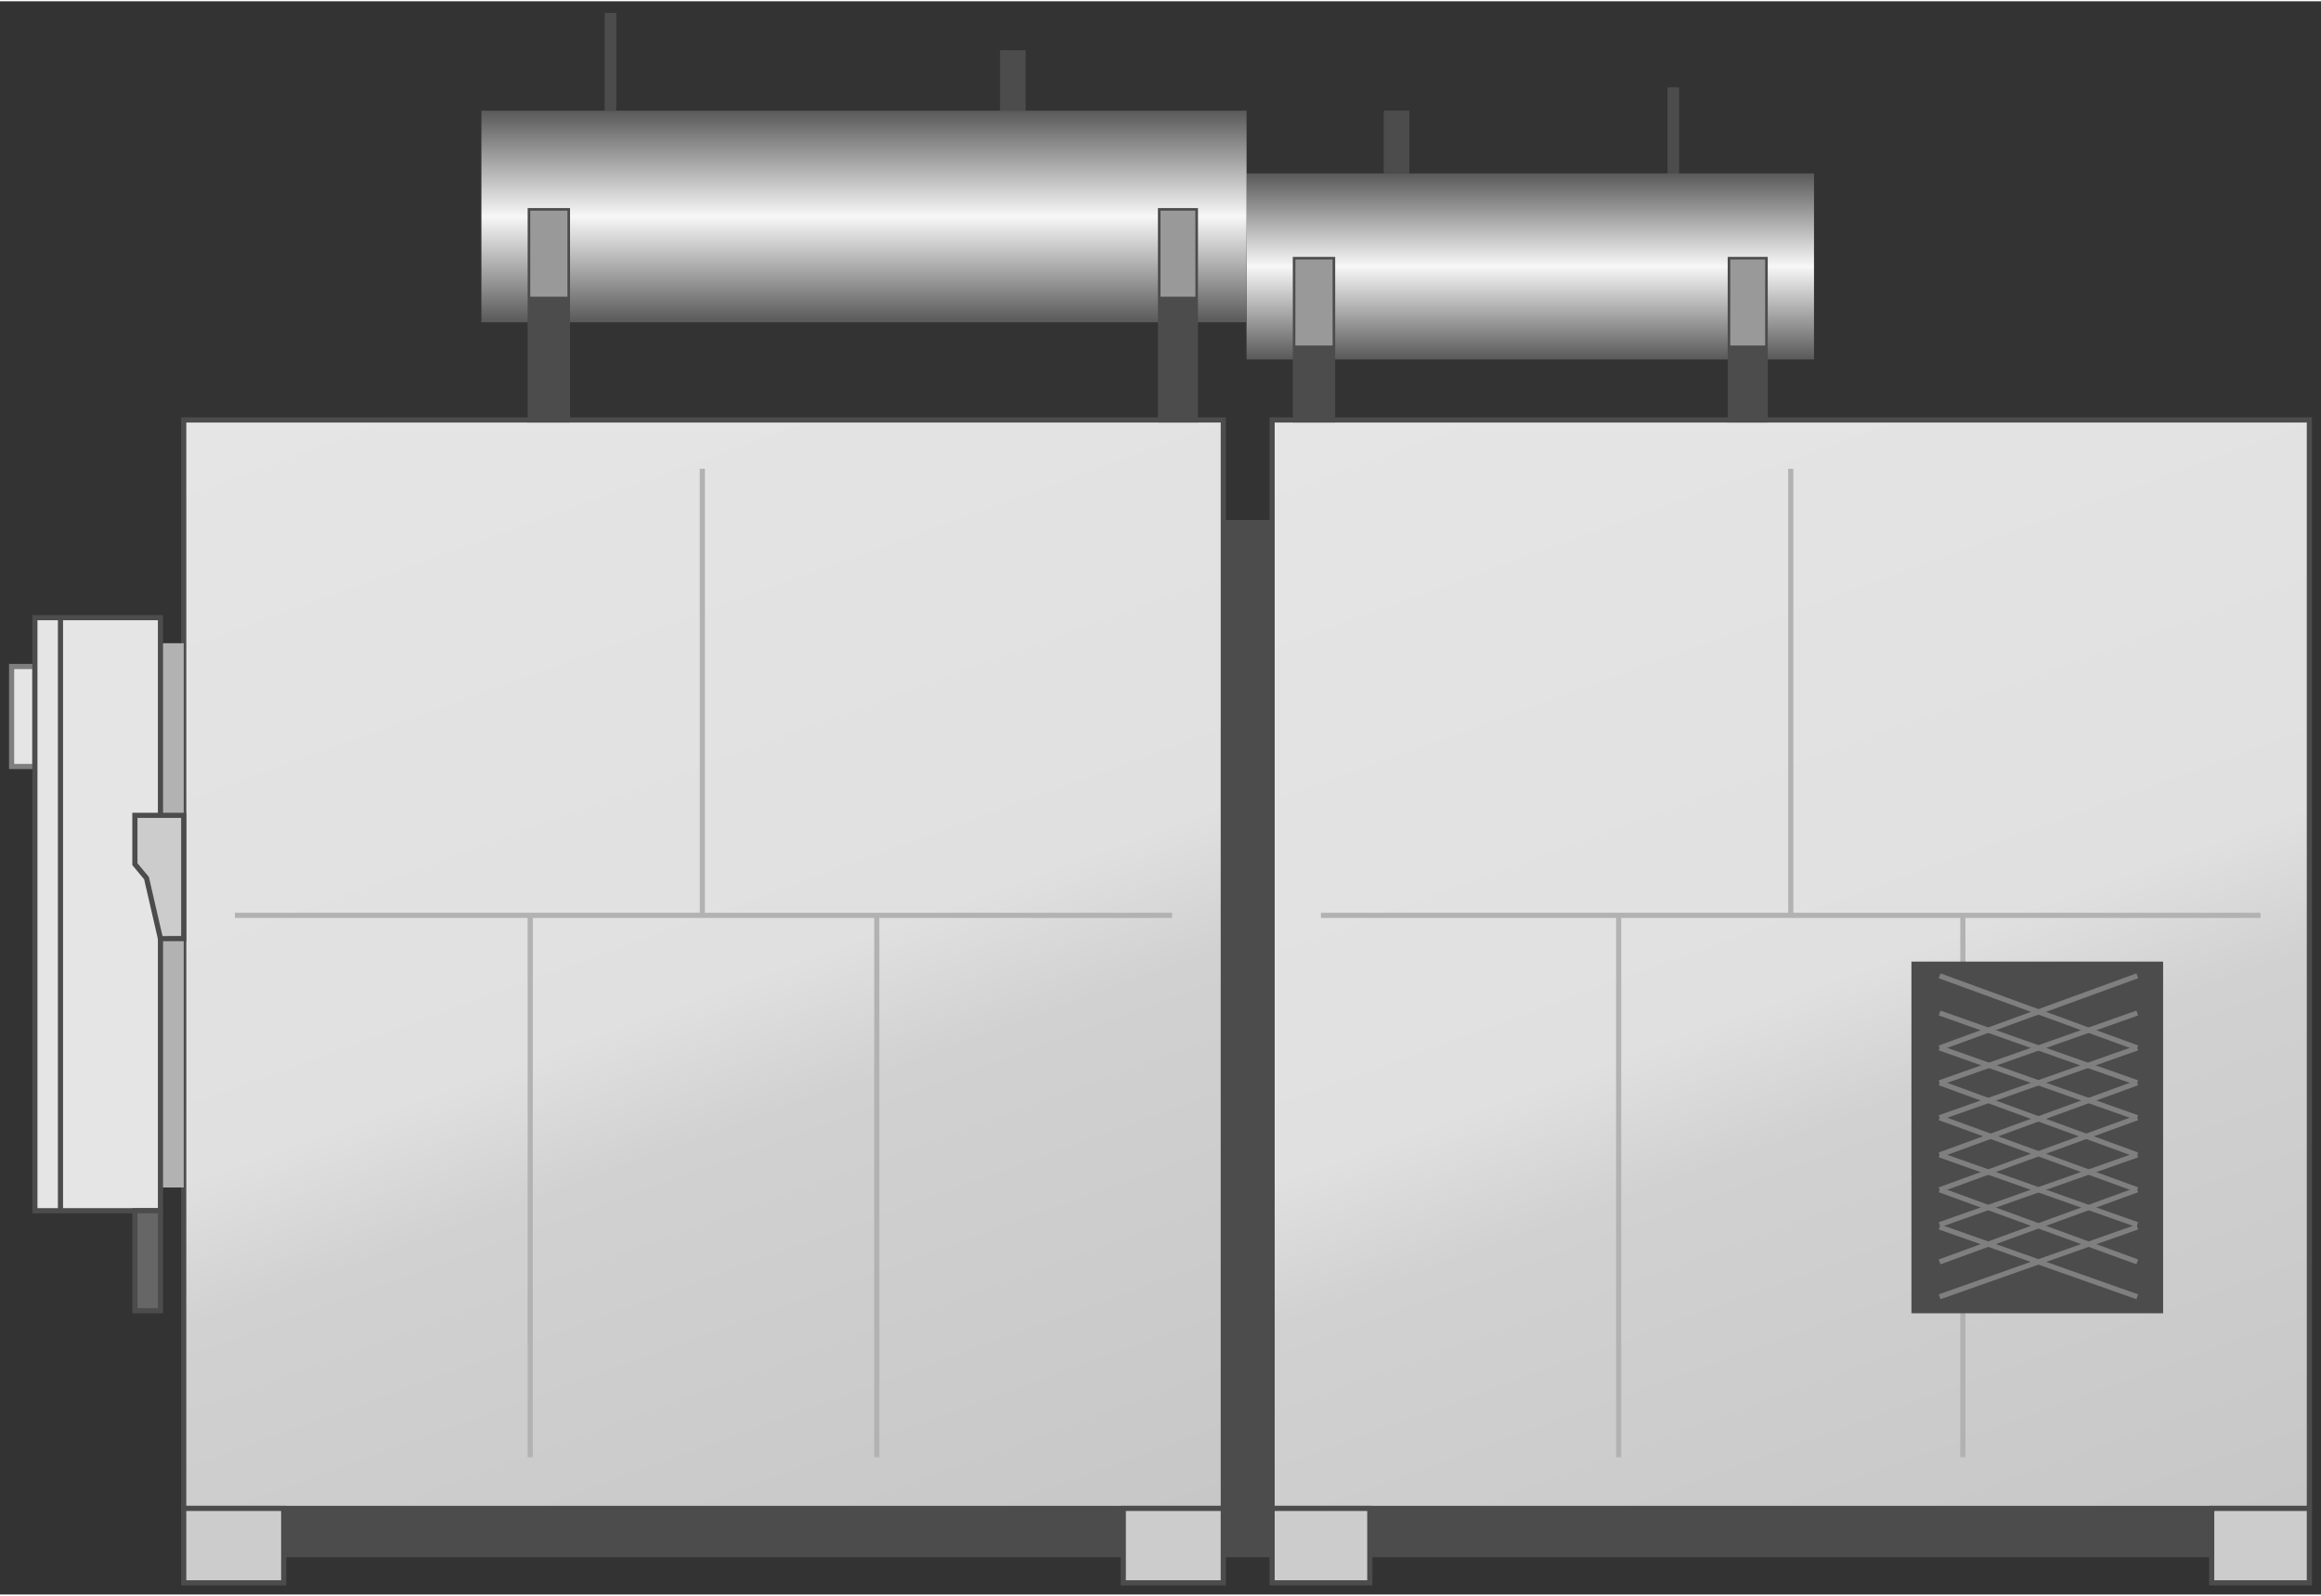 <svg version="1.1" xmlns="http://www.w3.org/2000/svg" xmlns:xlink="http://www.w3.org/1999/xlink" width="112px" height="77px" viewBox="0 0 112.5 77.219" enable-background="new 0 0 112.5 77.219" xml:space="preserve">
<rect x="0" y="0" width="112.5" height="77.219" fill="#333333" stroke="none"/>
<g id="Group_Oil_System">
	<path fill="#4C4C4C" d="M13.752,25.139h93.45v50.275h-93.45V25.139z" />
	<linearGradient id="SVGID_1_" gradientUnits="userSpaceOnUse" x1="98.217" y1="78.04" x2="75.38" y2="15.298">
		<stop offset="0" style="stop-color:#C7C7C7" />
		<stop offset="0.38" style="stop-color:#D1D1D1" />
		<stop offset="0.48" style="stop-color:#E0E0E0" />
		<stop offset="1" style="stop-color:#E5E5E5" />
	</linearGradient>
	<path fill="url(#SVGID_1_)" stroke="#4C4C4C" stroke-width="0.25" d="M61.66,20.292h50.276v52.755H61.66V20.292z" />
	<linearGradient id="SVGID_2_" gradientUnits="userSpaceOnUse" x1="45.523" y1="78.058" x2="22.673" y2="15.28">
		<stop offset="0" style="stop-color:#C7C7C7" />
		<stop offset="0.38" style="stop-color:#D1D1D1" />
		<stop offset="0.48" style="stop-color:#E0E0E0" />
		<stop offset="1" style="stop-color:#E5E5E5" />
	</linearGradient>
	<path fill="url(#SVGID_2_)" stroke="#4C4C4C" stroke-width="0.25" d="M8.905,20.292h50.388v52.755H8.905V20.292z" />
	<path fill="none" stroke="#B2B2B2" stroke-width="0.25" d="M109.569,44.303H64.027" />
	<path fill="none" stroke="#B2B2B2" stroke-width="0.25" d="M56.813,44.303H11.385" />
	<path fill="none" stroke="#B2B2B2" stroke-width="0.25" d="M25.701,70.568V44.303" />
	<path fill="none" stroke="#B2B2B2" stroke-width="0.25" d="M42.498,70.568V44.303" />
	<path fill="none" stroke="#B2B2B2" stroke-width="0.25" d="M78.457,70.568V44.303" />
	<path fill="none" stroke="#B2B2B2" stroke-width="0.25" d="M95.141,70.568V44.303" />
	<path fill="none" stroke="#B2B2B2" stroke-width="0.25" d="M34.043,44.303V22.659" />
	<path fill="none" stroke="#B2B2B2" stroke-width="0.25" d="M86.799,44.303V22.659" />
</g>
<g id="Group_Stand">
	<path fill="#CCCCCC" stroke="#4C4C4C" stroke-width="0.25" d="M8.905,73.047h4.847v3.607H8.905V73.047z" />
	<path fill="#CCCCCC" stroke="#4C4C4C" stroke-width="0.25" d="M54.446,73.047h4.847v3.607h-4.847V73.047z" />
	<path fill="#CCCCCC" stroke="#4C4C4C" stroke-width="0.25" d="M61.66,73.047h4.735v3.607H61.66V73.047z" />
	<path fill="#CCCCCC" stroke="#4C4C4C" stroke-width="0.25" d="M107.202,73.047h4.734v3.607h-4.734V73.047z" />
</g>
<g id="Group_Side_Box">
	<path fill="#E5E5E5" stroke="#7F7F7F" stroke-width="0.25" d="M0.563,32.241h1.127v4.847H0.563V32.241z" />
	<path fill="#B2B2B2" d="M7.778,31.114h1.127v26.378H7.778V31.114z" />
	<path fill="#E5E5E5" stroke="#4C4C4C" stroke-width="0.25" d="M1.691,29.874h6.087v28.745H1.691V29.874z" />
	<path fill="none" stroke="#4C4C4C" stroke-width="0.25" d="M2.931,58.619V29.874" />
	<path fill="#CCCCCC" stroke="#4C4C4C" stroke-width="0.25" d="M8.905,45.43v-5.975H6.538v2.367l0.563,0.676l0.676,2.932H8.905z" />
	<path fill="#666666" stroke="#4C4C4C" stroke-width="0.25" d="M6.538,58.619h1.24v4.847h-1.24V58.619z" />
</g>
<g id="Group_Mesh">
	<path fill="#4C4C4C" stroke="#4C4C4C" stroke-width="0.25" d="M92.773,46.67h11.949v16.795H92.773V46.67z" />
	<path fill="none" stroke="#7F7F7F" stroke-width="0.25" d="M103.595,62.79l-9.581-3.382" />
	<path fill="none" stroke="#7F7F7F" stroke-width="0.25" d="M94.014,62.79l9.581-3.382" />
	<path fill="none" stroke="#7F7F7F" stroke-width="0.25" d="M103.595,55.913l-9.581-3.494" />
	<path fill="none" stroke="#7F7F7F" stroke-width="0.25" d="M94.014,55.913l9.581-3.494" />
	<path fill="none" stroke="#7F7F7F" stroke-width="0.25" d="M103.595,59.295l-9.581-3.383" />
	<path fill="none" stroke="#7F7F7F" stroke-width="0.25" d="M94.014,59.295l9.581-3.383" />
	<path fill="none" stroke="#7F7F7F" stroke-width="0.25" d="M103.595,52.418l-9.581-3.381" />
	<path fill="none" stroke="#7F7F7F" stroke-width="0.25" d="M94.014,52.418l9.581-3.381" />
	<path fill="none" stroke="#7F7F7F" stroke-width="0.25" d="M103.595,61.098l-9.581-3.494" />
	<path fill="none" stroke="#7F7F7F" stroke-width="0.25" d="M94.014,61.098l9.581-3.494" />
	<path fill="none" stroke="#7F7F7F" stroke-width="0.25" d="M103.595,54.11l-9.581-3.382" />
	<path fill="none" stroke="#7F7F7F" stroke-width="0.25" d="M94.014,54.11l9.581-3.382" />
	<path fill="none" stroke="#7F7F7F" stroke-width="0.25" d="M103.595,57.604l-9.581-3.494" />
	<path fill="none" stroke="#7F7F7F" stroke-width="0.25" d="M94.014,57.604l9.581-3.494" />
	<path fill="none" stroke="#7F7F7F" stroke-width="0.25" d="M103.595,50.728l-9.581-3.495" />
	<path fill="none" stroke="#7F7F7F" stroke-width="0.25" d="M94.014,50.728l9.581-3.495" />
</g>
<g id="Group_Boilers">
	<path fill="#4C4C4C" d="M29.309,0.565h0.563V5.3h-0.563V0.565z" />
	<path fill="#4C4C4C" d="M48.472,2.369h1.24V5.3h-1.24V2.369z" />
	<path fill="#4C4C4C" d="M80.824,4.172h0.563v4.734h-0.563V4.172z" />
	<path fill="#4C4C4C" d="M67.072,5.3h1.239v3.043h-1.239V5.3z" />
	<linearGradient id="SVGID_3_" gradientUnits="userSpaceOnUse" x1="74.174" y1="17.361" x2="74.174" y2="8.343">
		<stop offset="0" style="stop-color:#595959" />
		<stop offset="0.5" style="stop-color:#F7F7F7" />
		<stop offset="1" style="stop-color:#595959" />
	</linearGradient>
	<path fill="url(#SVGID_3_)" d="M60.421,8.343h27.505v9.018H60.421V8.343z" />
	<linearGradient id="SVGID_4_" gradientUnits="userSpaceOnUse" x1="41.877" y1="15.558" x2="41.877" y2="5.3">
		<stop offset="0" style="stop-color:#595959" />
		<stop offset="0.5" style="stop-color:#F7F7F7" />
		<stop offset="1" style="stop-color:#595959" />
	</linearGradient>
	<path fill="url(#SVGID_4_)" d="M23.334,5.3h37.087v10.258H23.334V5.3z" />
	<path fill="#4C4C4C" stroke="#4C4C4C" stroke-width="0.25" d="M83.867,12.514h1.691v7.778h-1.691V12.514z" />
	<path fill="#4C4C4C" stroke="#4C4C4C" stroke-width="0.25" d="M62.788,12.514h1.804v7.778h-1.804V12.514z" />
	<path fill="#4C4C4C" stroke="#4C4C4C" stroke-width="0.25" d="M56.25,10.147h1.691v10.145H56.25V10.147z" />
	<path fill="#4C4C4C" stroke="#4C4C4C" stroke-width="0.25" d="M25.701,10.147h1.804v10.145h-1.804V10.147z" />
	<path fill="#999999" d="M25.701,10.147h1.804v4.171h-1.804V10.147z" />
	<path fill="#999999" d="M56.25,10.147h1.691v4.171H56.25V10.147z" />
	<path fill="#999999" d="M83.867,12.514h1.691v4.171h-1.691V12.514z" />
	<path fill="#999999" d="M62.788,12.514h1.804v4.171h-1.804V12.514z" />
</g>
</svg>